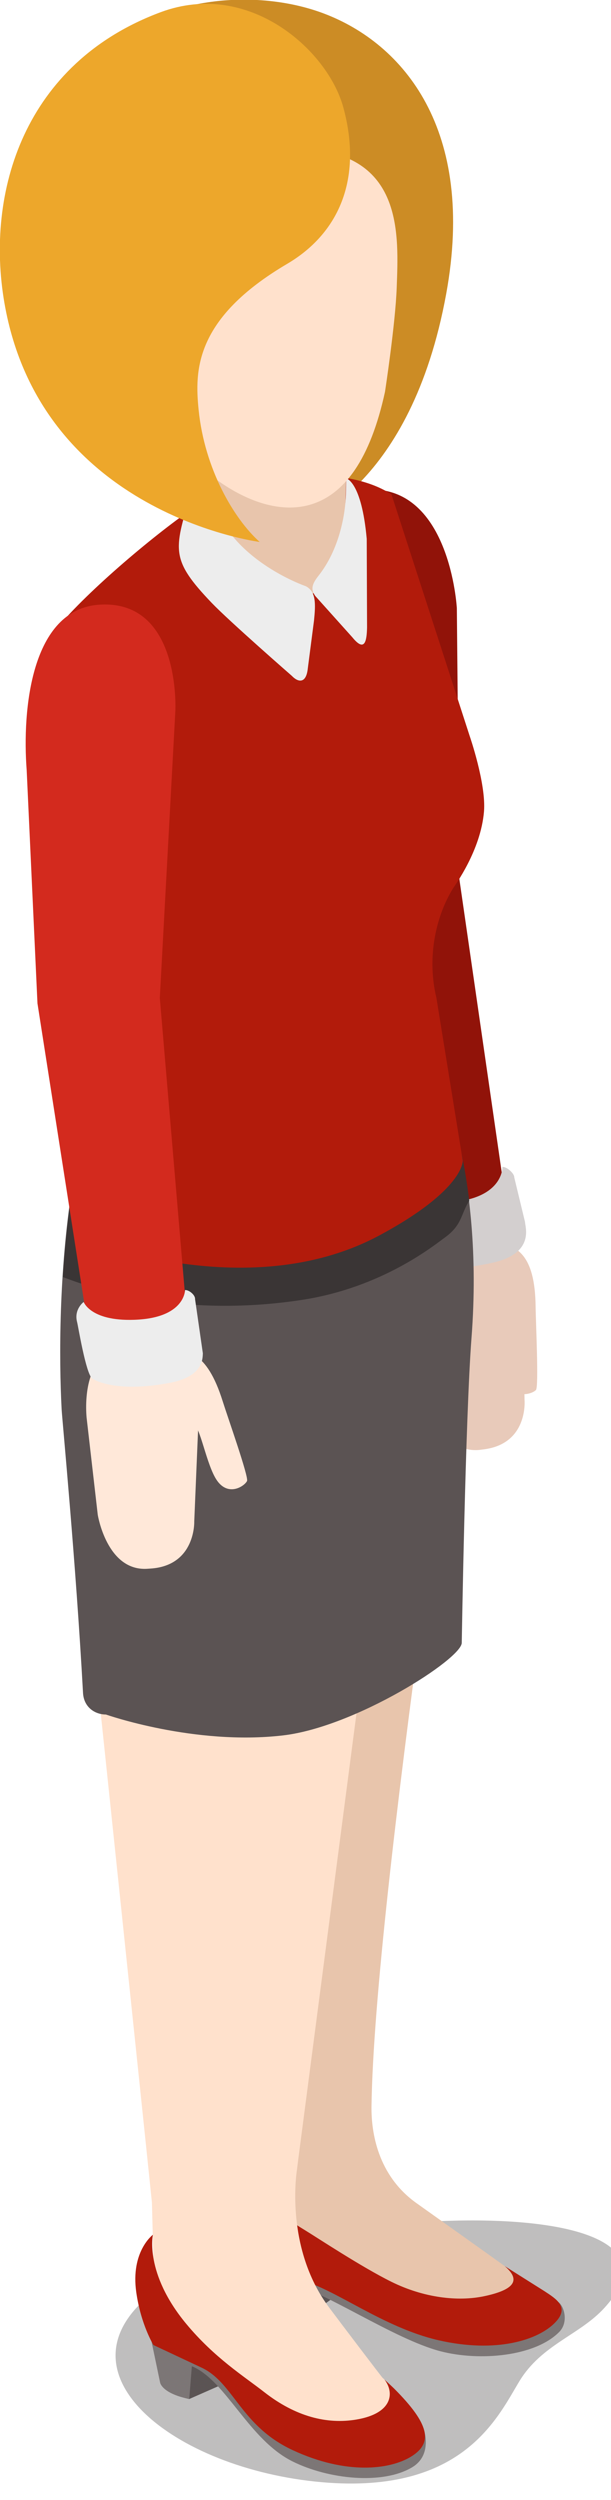 <?xml version="1.0" encoding="UTF-8" standalone="no"?>
<!-- Created with Inkscape (http://www.inkscape.org/) -->

<svg
   xmlns:dc="http://purl.org/dc/elements/1.1/"
   xmlns:cc="http://creativecommons.org/ns#"
   xmlns:rdf="http://www.w3.org/1999/02/22-rdf-syntax-ns#"
   xmlns:svg="http://www.w3.org/2000/svg"
   xmlns="http://www.w3.org/2000/svg"
   xmlns:sodipodi="http://sodipodi.sourceforge.net/DTD/sodipodi-0.dtd"
   xmlns:inkscape="http://www.inkscape.org/namespaces/inkscape"
   width="15.272mm"
   height="62.463mm"
   viewBox="0 0 15.272 62.463"
   version="1.1"
   id="svg164951"
   inkscape:version="0.92.3 (2405546, 2018-03-11)"
   sodipodi:docname="people-business-11.svg">
  <defs
     id="defs164945">
    <clipPath
       id="clipPath2192"
       clipPathUnits="userSpaceOnUse">
      <path
         inkscape:connector-curvature="0"
         id="path2190"
         d="m 1338.93,1871.66 h 35.95 v -18.63 h -35.95 z" />
    </clipPath>
  </defs>
  <sodipodi:namedview
     id="base"
     pagecolor="#ffffff"
     bordercolor="#666666"
     borderopacity="1.0"
     inkscape:pageopacity="0.0"
     inkscape:pageshadow="2"
     inkscape:zoom="0.35"
     inkscape:cx="28.859755"
     inkscape:cy="118.03949"
     inkscape:document-units="mm"
     inkscape:current-layer="layer1"
     showgrid="false"
     fit-margin-top="0"
     fit-margin-left="0"
     fit-margin-right="0"
     fit-margin-bottom="0"
     inkscape:window-width="1366"
     inkscape:window-height="716"
     inkscape:window-x="-8"
     inkscape:window-y="-8"
     inkscape:window-maximized="1" />
  <g
     inkscape:label="Layer 1"
     inkscape:groupmode="layer"
     id="layer1"
     transform="translate(85.121,-117.602)">
    <g
       id="g2186"
       transform="matrix(0.353,0,0,-0.353,-554.876,833.774)">
      <g
         id="g2188" />
      <g
         id="g2200">
        <g
           clip-path="url(#clipPath2192)"
           id="g2198"
           style="opacity:0.29">
          <g
             transform="translate(1373.533,1865.45)"
             id="g2196">
            <path
               d="m 0,0 c -1.748,-1.906 -4.431,-2.583 -6,-5.167 -1.568,-2.585 -4.06,-8.215 -14.487,-7.107 -10.431,1.107 -18.959,8.109 -10.957,13.745 C -23.442,7.106 8.213,8.951 0,0"
               style="fill:#231f20;fill-opacity:1;fill-rule:nonzero;stroke:none"
               id="path2194"
               inkscape:connector-curvature="0" />
          </g>
        </g>
      </g>
    </g>
    <g
       id="g2202"
       transform="matrix(0.353,0,0,-0.353,-72.505,174.222)">
      <path
         d="m 0,0 c -0.056,0.056 -6.228,4.445 -6.299,4.496 -2.675,1.94 -3.159,4.929 -3.135,6.802 0.191,14.785 7.079,58.719 7.079,58.719 0,0 0.555,4.183 -1.521,4.045 L -21.08,72.944 c 0.071,-1.608 1.118,-4.118 1.432,-4.968 0.441,-1.194 -2.7,-2.447 -2.672,-5.523 l 3.562,-54.078 0.07,-1.454 0.138,-3.391 c 0,-1.166 1.099,-3.265 2.63,-3.669 1.316,-0.346 2.492,-0.692 2.492,-0.692 0,0 12.598,-2.816 13.755,-2.329 C 2.907,-2.077 0.277,-0.278 0,0"
         style="fill:#e8c5ac;fill-opacity:1;fill-rule:nonzero;stroke:none"
         id="path2204"
         inkscape:connector-curvature="0" />
    </g>
    <g
       id="g2206"
       transform="matrix(0.353,0,0,-0.353,-77.669,175.647)">
      <path
         d="M 0,0 2.733,1.974 0.155,3.926 -1.54,3.564 Z"
         style="fill:#5b5454;fill-opacity:1;fill-rule:nonzero;stroke:none"
         id="path2208"
         inkscape:connector-curvature="0" />
    </g>
    <g
       id="g2210"
       transform="matrix(0.353,0,0,-0.353,-78.911,174.388)">
      <path
         d="m 0,0 1.257,-2.851 c 0,0 0.185,-0.521 1.471,-0.671 0.335,-0.041 0.792,-0.046 0.792,-0.046 l -0.451,3.443 z"
         style="fill:#7c7676;fill-opacity:1;fill-rule:nonzero;stroke:none"
         id="path2212"
         inkscape:connector-curvature="0" />
    </g>
    <g
       id="g2214"
       transform="matrix(0.353,0,0,-0.353,-71.144,175.867)">
      <path
         d="M 0,0 C 0.712,0.719 0.325,1.941 -0.129,2.161 -1.977,3.056 -2.956,3.488 -2.956,3.488 -2.035,2.697 -3.893,2.5 -5.439,2.123 c -1.884,-0.46 -3.985,-0.566 -6.412,0.191 -1.717,0.537 -4.81,2.019 -6.071,2.6 -4.221,1.942 -5.105,4.246 -5.105,4.246 0,0 -0.043,-1.006 0.286,-2.55 0.479,-2.262 1.513,-2.463 1.513,-2.463 0,0 -0.231,-0.193 2.005,-0.659 2.519,-0.525 7.495,-3.988 10.827,-4.854 C -5.632,-2.082 -1.722,-1.738 0,0"
         style="fill:#7c7676;fill-opacity:1;fill-rule:nonzero;stroke:none"
         id="path2216"
         inkscape:connector-curvature="0" />
    </g>
    <g
       id="g2218"
       transform="matrix(0.353,0,0,-0.353,-71.234,175.619)">
      <path
         d="m 0,0 c 0.991,1.053 0.063,1.632 -0.789,2.187 -0.124,0.08 -2.813,1.774 -2.813,1.774 0.922,-0.792 1.091,-1.589 -1.436,-2.126 -1.897,-0.404 -4.315,-0.11 -6.592,1.018 -2.116,1.048 -5.266,3.133 -6.109,3.646 -3.969,2.414 -5.105,4.245 -5.105,4.245 0,0 -0.635,-2.744 -0.306,-4.289 0.479,-2.264 1.645,-3.322 1.645,-3.322 l 3.368,-0.141 C -15.68,2.407 -12.26,-0.375 -8.288,-1.287 -4.216,-2.223 -1.209,-1.285 0,0"
         style="fill:#b21b0b;fill-opacity:1;fill-rule:nonzero;stroke:none"
         id="path2220"
         inkscape:connector-curvature="0" />
    </g>
    <g
       id="g2222"
       transform="matrix(0.353,0,0,-0.353,-77.533,130.642)">
      <path
         d="m 0,0 c 0,0 7.59,2.394 10.1,16.147 2.124,11.628 -3.046,17.719 -8.674,19.841 -5.222,1.969 -12.033,0.792 -14.272,-2.029 -2.113,-2.66 -1.263,-6.078 2.117,-10.358 4.184,-5.291 10.835,-5.587 12.873,-8.94 0.759,-1.25 0.833,-2.825 0.774,-4.35 C 2.63,3.108 1.553,1.622 0,0"
         style="fill:#cc8c25;fill-opacity:1;fill-rule:nonzero;stroke:none"
         id="path2224"
         inkscape:connector-curvature="0" />
    </g>
    <g
       id="g2226"
       transform="matrix(0.353,0,0,-0.353,-72.42,148.002)">
      <path
         d="m 0,0 -6.831,-1.166 -5.247,24.162 -1.735,16.439 c -0.818,4.361 -1.192,11.531 3.537,12.009 6.16,0.623 6.644,-8.375 6.644,-8.375 l 0.18,-19.182 z"
         style="fill:#911309;fill-opacity:1;fill-rule:nonzero;stroke:none"
         id="path2228"
         inkscape:connector-curvature="0" />
    </g>
    <g
       id="g2230"
       transform="matrix(0.353,0,0,-0.353,-73.578,149.394)">
      <path
         d="m 0,0 c -0.374,-1.542 1.391,-3.045 2.749,-3.375 0.472,-0.116 0.052,-3.079 0.484,-4.328 0.453,-1.313 1.75,-0.908 2.016,-0.616 0.21,0.229 -0.011,4.757 -0.023,5.9 C 5.181,1.391 3.815,1.863 2.457,2.191 1.101,2.522 0.378,1.542 0,0"
         style="fill:#e8caba;fill-opacity:1;fill-rule:nonzero;stroke:none"
         id="path2232"
         inkscape:connector-curvature="0" />
    </g>
    <g
       id="g2234"
       transform="matrix(0.353,0,0,-0.353,-74.222,148.504)">
      <path
         d="m 0,0 3.999,0.496 2.064,-4.735 0.09,-0.805 0.113,-6.489 c 0,0 0.294,-3.115 -2.897,-3.512 -2.08,-0.258 -0.223,-0.029 -0.223,-0.029 -2.855,-0.355 -3.728,3.612 -3.728,3.612 L -1.778,-4.64 C -2.031,-2.892 -1.835,-0.23 0,0"
         style="fill:#e8caba;fill-opacity:1;fill-rule:nonzero;stroke:none"
         id="path2236"
         inkscape:connector-curvature="0" />
    </g>
    <g
       id="g2238"
       transform="matrix(0.353,0,0,-0.353,-73.8,147.634)">
      <path
         d="m 0,0 c -3.216,-0.304 -3.789,1.32 -3.752,1.024 0,0 -0.584,-0.536 -0.29,-1.43 0.095,-0.283 1.083,-3.493 1.977,-3.941 0,0 0.843,-0.826 4.83,0.039 3.087,0.67 2.332,2.582 2.34,2.892 L 4.342,1.746 C 4.351,2.03 3.79,2.515 3.507,2.48 3.507,2.48 3.585,0.338 0,0"
         style="fill:#d3cfcf;fill-opacity:1;fill-rule:nonzero;stroke:none"
         id="path2240"
         inkscape:connector-curvature="0" />
    </g>
    <g
       id="g2242"
       transform="matrix(0.353,0,0,-0.353,-75.559,177.011)">
      <path
         d="m 0,0 c -0.061,0.053 -2.982,3.897 -3.803,5 -3.183,4.292 -2.254,9.748 -2.254,9.748 l 0.078,0.634 7.893,60.43 c 0,0 0.078,0.529 0.228,2.405 0.056,0.694 0.078,1.473 0.088,1.998 H -22.201 L -22.29,79.8 c -0.995,-5.022 -0.24,-8.725 0.126,-11.873 0.214,-1.838 5.357,-50.834 5.833,-55.521 l 0.126,-4.793 c 0,-1.166 0.246,-1.595 1.051,-2.959 0.9,-1.523 6.922,-6.368 6.922,-6.368 0,0 3.843,-3.391 7.609,-1.885 1.951,0.781 1.826,2.354 0.826,3.403 C 0.141,-0.127 0.071,-0.063 0,0"
         style="fill:#ffe1cc;fill-opacity:1;fill-rule:nonzero;stroke:none"
         id="path2244"
         inkscape:connector-curvature="0" />
    </g>
    <g
       id="g2246"
       transform="matrix(0.353,0,0,-0.353,-73.336,151.035)">
      <path
         d="m 0,0 c -0.433,-5.629 -0.689,-21.565 -0.689,-21.565 0,-1.126 -7.498,-5.947 -12.644,-6.553 -6.274,-0.737 -12.552,1.477 -12.552,1.477 -0.767,0 -1.565,0.502 -1.622,1.527 -0.506,9.237 -1.477,19.366 -1.514,20.069 -0.193,3.66 -0.186,9.782 0.738,15.688 l 25.792,8.599 C -2.504,18.764 0.923,11.997 0,0"
         style="fill:#5b5353;fill-opacity:1;fill-rule:nonzero;stroke:none"
         id="path2248"
         inkscape:connector-curvature="0" />
    </g>
    <g
       id="g2250"
       transform="matrix(0.353,0,0,-0.353,-83.469,148.528)">
      <path
         d="m 0,0 c -0.093,-0.937 -0.173,-1.869 -0.229,-2.778 2.606,-1.016 8.778,-2.863 16.911,-1.621 5.704,0.869 9.382,3.869 10.153,4.429 1.23,0.895 1.112,1.662 1.711,2.587 -0.301,2.488 -0.76,4.495 -1.191,6.028 -0.238,0.418 -0.456,0.752 -0.618,0.995 L 2.498,4.059 0.439,3.537 C 0.288,2.568 0.169,1.595 0.063,0.627 0.041,0.417 0.02,0.21 0,0"
         style="fill:#3a3535;fill-opacity:1;fill-rule:nonzero;stroke:none"
         id="path2252"
         inkscape:connector-curvature="0" />
    </g>
    <g
       id="g2254"
       transform="matrix(0.353,0,0,-0.353,-75.337,129.952)">
      <path
         d="m 0,0 5.537,-17.097 c 0,0 1.177,-3.391 1.017,-5.353 C 6.326,-25.214 4.485,-27.69 4.36,-27.894 3.045,-30.04 2.535,-32.955 3.182,-35.63 L 5.05,-47.167 c 0,0 0.119,-2.046 -5.881,-5.276 -9.523,-5.127 -21.477,-0.067 -21.477,-0.067 -0.487,0.436 0.515,5.628 0.621,6.157 l 1.566,8.448 c 0.279,1.317 0.374,2.67 0.279,4.011 l -3.322,11.26 c 0,0 -3.046,10.337 -0.094,13.659 2.564,2.882 7.476,6.922 9.968,8.491 0.627,0.393 2.031,1.014 3.692,1.477 0,0 6.068,1.291 9.598,-0.993"
         style="fill:#b21b0b;fill-opacity:1;fill-rule:nonzero;stroke:none"
         id="path2256"
         inkscape:connector-curvature="0" />
    </g>
    <g
       id="g2258"
       transform="matrix(0.353,0,0,-0.353,-76.534,131.93)">
      <path
         d="M 0,0 C -4.43,-4.084 -6.759,0.417 -9.413,3.807 L -9.621,16.404 0.416,15.297 Z"
         style="fill:#e8c5ac;fill-opacity:1;fill-rule:nonzero;stroke:none"
         id="path2260"
         inkscape:connector-curvature="0" />
    </g>
    <g
       id="g2262"
       transform="matrix(0.353,0,0,-0.353,-79.862,129.179)">
      <path
         d="m 0,0 c 0,0 -0.067,-1.596 -0.013,-1.884 0.919,-4.83 6.773,-6.813 6.773,-6.813 0.737,-0.392 0.691,-1.27 0.577,-2.423 l -0.44,-3.392 c -0.114,-1.107 -0.691,-0.992 -1.13,-0.53 0,0 -4.432,3.868 -5.676,5.168 -2.922,3.054 -2.669,3.742 -1.523,7.567 C -0.74,0 0,0 0,0"
         style="fill:#ededed;fill-opacity:1;fill-rule:nonzero;stroke:none"
         id="path2264"
         inkscape:connector-curvature="0" />
    </g>
    <g
       id="g2266"
       transform="matrix(0.353,0,0,-0.353,-80.405,151.026)">
      <path
         d="m 0,0 -6.89,-0.762 -3.817,24.429 -0.764,16.511 c -0.326,4.263 0.31,11.398 5.151,11.709 5.793,0.371 5.377,-7.522 5.377,-7.522 L -2.044,24.05 Z"
         style="fill:#d32a1e;fill-opacity:1;fill-rule:nonzero;stroke:none"
         id="path2268"
         inkscape:connector-curvature="0" />
    </g>
    <g
       id="g2270"
       transform="matrix(0.353,0,0,-0.353,-81.567,152.327)">
      <path
         d="M 0,0 C 0.086,-1.584 2.208,-2.514 3.604,-2.44 4.09,-2.415 4.542,-5.374 5.316,-6.444 6.128,-7.571 7.252,-6.81 7.423,-6.453 7.558,-6.174 6.043,-1.902 5.701,-0.81 4.56,2.826 3.116,2.882 1.722,2.807 0.326,2.733 -0.082,1.585 0,0"
         style="fill:#ffe8d9;fill-opacity:1;fill-rule:nonzero;stroke:none"
         id="path2272"
         inkscape:connector-curvature="0" />
    </g>
    <g
       id="g2274"
       transform="matrix(0.353,0,0,-0.353,-82.234,151.421)">
      <path
         d="m 0,0 4.021,0.261 1.782,-4.849 0.044,-0.809 -0.271,-6.484 c 0,0 0.112,-3.126 -3.096,-3.336 -2.093,-0.136 -0.226,-0.015 -0.226,-0.015 -2.87,-0.187 -3.511,3.825 -3.511,3.825 l -0.79,6.88 C -2.198,-2.767 -1.846,-0.121 0,0"
         style="fill:#ffe8d9;fill-opacity:1;fill-rule:nonzero;stroke:none"
         id="path2276"
         inkscape:connector-curvature="0" />
    </g>
    <g
       id="g2278"
       transform="matrix(0.353,0,0,-0.353,-81.761,150.577)">
      <path
         d="m 0,0 c -3.229,-0.115 -3.615,1.362 -3.598,1.258 0,0 -0.702,-0.517 -0.46,-1.425 0.076,-0.289 0.616,-3.628 1.066,-3.991 0,0 1.492,-1.067 5.499,-0.305 2.426,0.461 2.313,1.777 2.339,2.087 L 4.293,1.465 C 4.316,1.749 3.868,2.124 3.583,2.105 3.583,2.105 3.597,0.127 0,0"
         style="fill:#ededed;fill-opacity:1;fill-rule:nonzero;stroke:none"
         id="path2280"
         inkscape:connector-curvature="0" />
    </g>
    <g
       id="g2282"
       transform="matrix(0.353,0,0,-0.353,-77.16,131.987)">
      <path
         d="m 0,0 c -0.482,-0.61 -0.554,-0.969 -0.231,-1.43 l 2.629,-2.93 c 0.901,-1.108 1.017,-0.208 1.04,0.692 L 3.415,2.609 C 3.046,6.692 1.96,6.892 1.96,6.892 1.96,6.892 1.966,6.579 1.94,5.733 1.895,4.307 1.467,1.852 0,0"
         style="fill:#ededed;fill-opacity:1;fill-rule:nonzero;stroke:none"
         id="path2284"
         inkscape:connector-curvature="0" />
    </g>
    <g
       id="g2286"
       transform="matrix(0.353,0,0,-0.353,-77.388,121.332)">
      <path
         d="m 0,0 c 6.645,-0.554 6.315,-6.092 6.184,-9.784 -0.093,-2.582 -0.83,-7.382 -0.83,-7.382 -1.028,-4.722 -2.867,-7.366 -5.445,-8.029 -3.231,-0.83 -7.372,1.612 -10.685,6.061 -2.936,3.941 -3.193,6.409 -3.223,6.995 L -15.254,2.333 C -15.254,2.333 -3.532,0.294 0,0"
         style="fill:#ffe1cc;fill-opacity:1;fill-rule:nonzero;stroke:none"
         id="path2288"
         inkscape:connector-curvature="0" />
    </g>
    <g
       id="g2290"
       transform="matrix(0.353,0,0,-0.353,-78.63,131.143)">
      <path
         d="m 0,0 c 0,0 -15.491,1.969 -18.076,16.92 -1.355,7.843 1.394,16.982 11.074,20.581 C -0.776,39.815 4.813,34.826 5.92,30.763 7.324,25.613 5.537,21.802 1.951,19.688 -4.629,15.813 -4.601,12.112 -4.324,9.354 -3.902,5.153 -1.814,1.622 0,0"
         style="fill:#eda72b;fill-opacity:1;fill-rule:nonzero;stroke:none"
         id="path2292"
         inkscape:connector-curvature="0" />
    </g>
    <g
       id="g2294"
       transform="matrix(0.353,0,0,-0.353,-80.392,177.542)">
      <path
         d="M 0,0 3.086,1.359 0.969,3.807 h -1.733 z"
         style="fill:#5b5454;fill-opacity:1;fill-rule:nonzero;stroke:none"
         id="path2296"
         inkscape:connector-curvature="0" />
    </g>
    <g
       id="g2298"
       transform="matrix(0.353,0,0,-0.353,-81.344,176.053)">
      <path
         d="m 0,0 0.636,-3.05 c 0,0 0.073,-0.549 1.3,-0.965 0.32,-0.108 0.763,-0.207 0.763,-0.207 l 0.277,3.461 z"
         style="fill:#7c7676;fill-opacity:1;fill-rule:nonzero;stroke:none"
         id="path2300"
         inkscape:connector-curvature="0" />
    </g>
    <g
       id="g2302"
       transform="matrix(0.353,0,0,-0.353,-74.814,179.244)">
      <path
         d="M 0,0 C 1.44,0.872 0.846,2.652 0.746,2.848 -0.085,4.509 -1.419,4.254 -1.419,4.254 -0.684,3.288 -3.351,2.24 -4.944,2.193 -6.883,2.137 -8.895,3.485 -11.109,4.73 c -1.569,0.883 -3.154,2.861 -4.149,3.832 -3.046,2.976 -3.21,5.553 -3.21,5.553 0,0 -0.251,-0.974 -0.251,-2.553 0,-2.315 0.969,-2.724 0.969,-2.724 0,0 0.126,-0.808 2.215,-1.73 2.353,-1.039 3.959,-5.156 7.039,-6.696 C -5.944,-0.864 -2.094,-1.266 0,0"
         style="fill:#7c7676;fill-opacity:1;fill-rule:nonzero;stroke:none"
         id="path2304"
         inkscape:connector-curvature="0" />
    </g>
    <g
       id="g2306"
       transform="matrix(0.353,0,0,-0.353,-74.85,178.983)">
      <path
         d="m 0,0 c 1.592,0.969 1.332,2.302 -1.194,4.828 -0.104,0.104 -0.68,0.637 -0.68,0.637 0.736,-0.965 0.552,-2.411 -1.998,-2.836 -2.076,-0.346 -4.292,0.208 -6.507,1.938 -1.416,1.109 -3.529,2.423 -5.537,4.846 -2.963,3.577 -2.354,6.298 -2.354,6.298 0,0 -1.591,-1.176 -1.176,-4.084 0.329,-2.291 1.216,-3.724 1.216,-3.724 l 3.421,-1.605 C -12.526,5.214 -12.067,2.187 -8.376,0.467 -4.586,-1.297 -1.508,-0.917 0,0"
         style="fill:#b21b0b;fill-opacity:1;fill-rule:nonzero;stroke:none"
         id="path2308"
         inkscape:connector-curvature="0" />
    </g>
  </g>
</svg>
